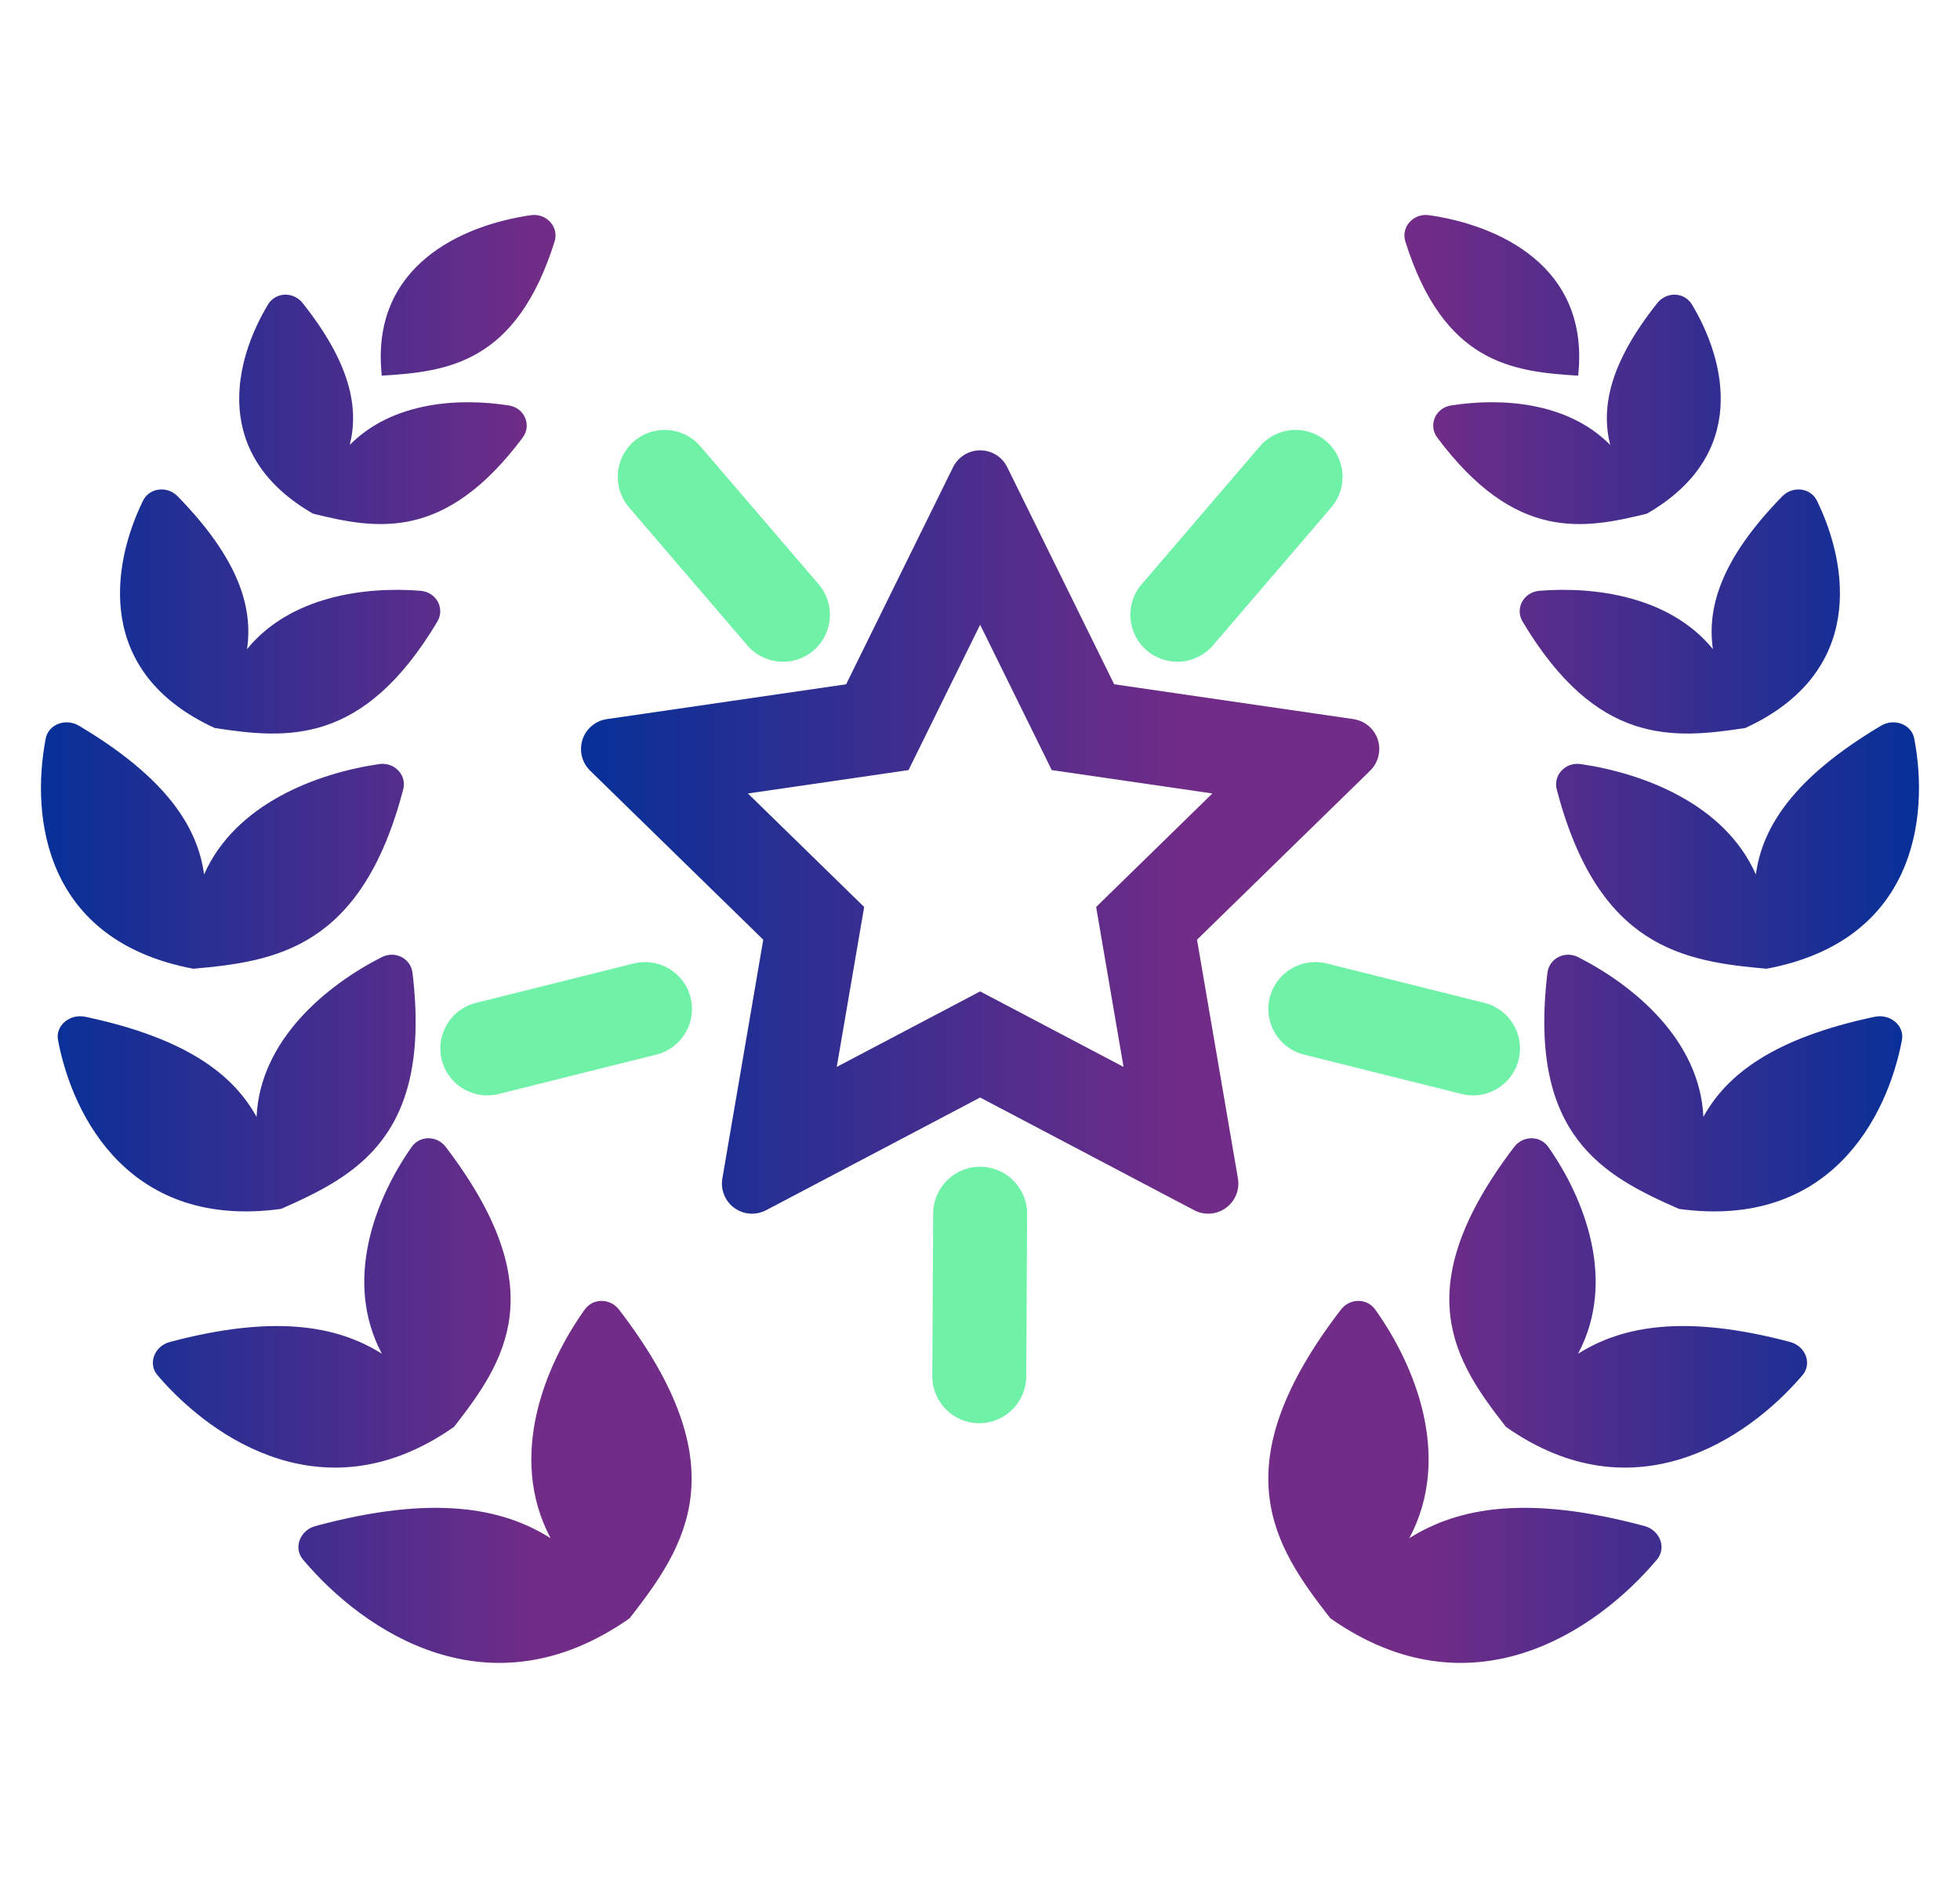 <svg width="72" height="69" viewBox="0 0 72 69" fill="none" xmlns="http://www.w3.org/2000/svg">
    <defs>
        <linearGradient id="paint0_linear_3840_12438" x1="43.453" y1="44.596" x2="21.343" y2="44.596"
                        gradientUnits="userSpaceOnUse">
            <stop stop-color="#702C87"/>
            <stop offset="1" stop-color="#063098"/>
        </linearGradient>
        <linearGradient id="paint1_linear_3840_12438" x1="19.526" y1="61.101" x2="1.505" y2="61.101"
                        gradientUnits="userSpaceOnUse">
            <stop stop-color="#702C87"/>
            <stop offset="1" stop-color="#063098"/>
        </linearGradient>
        <linearGradient id="paint2_linear_3840_12438" x1="52.471" y1="61.101" x2="70.493" y2="61.101"
                        gradientUnits="userSpaceOnUse">
            <stop stop-color="#702C87"/>
            <stop offset="1" stop-color="#063098"/>
        </linearGradient>
    </defs>
    <path fill-rule="evenodd" clip-rule="evenodd"
          d="M48.716 16.211C49.44 16.831 49.524 17.92 48.904 18.644L44.558 23.713C43.938 24.436 42.849 24.52 42.126 23.9C41.402 23.28 41.319 22.191 41.939 21.468L46.284 16.398C46.904 15.675 47.993 15.591 48.716 16.211Z"
          fill="#6FF1A7"/>
    <path fill-rule="evenodd" clip-rule="evenodd"
          d="M23.295 16.211C22.572 16.831 22.488 17.92 23.108 18.644L27.453 23.713C28.073 24.436 29.162 24.52 29.886 23.9C30.609 23.28 30.692 22.191 30.073 21.468L25.727 16.398C25.107 15.675 24.018 15.591 23.295 16.211Z"
          fill="#6FF1A7"/>
    <path fill-rule="evenodd" clip-rule="evenodd"
          d="M55.785 38.942C55.554 39.866 54.617 40.428 53.693 40.197L47.899 38.749C46.974 38.518 46.413 37.581 46.644 36.657C46.875 35.733 47.811 35.171 48.736 35.402L54.53 36.85C55.454 37.081 56.016 38.018 55.785 38.942Z"
          fill="#6FF1A7"/>
    <path fill-rule="evenodd" clip-rule="evenodd"
          d="M35.964 52.294C35.011 52.289 34.243 51.512 34.248 50.56L34.28 44.587C34.285 43.635 35.061 42.866 36.014 42.871C36.967 42.877 37.735 43.653 37.73 44.605L37.698 50.578C37.693 51.531 36.916 52.299 35.964 52.294Z"
          fill="#6FF1A7"/>
    <path fill-rule="evenodd" clip-rule="evenodd"
          d="M16.227 38.942C16.458 39.866 17.394 40.428 18.319 40.197L24.113 38.749C25.037 38.518 25.599 37.581 25.368 36.657C25.137 35.733 24.201 35.171 23.276 35.402L17.482 36.85C16.558 37.081 15.996 38.018 16.227 38.942Z"
          fill="#6FF1A7"/>
    <path fill-rule="evenodd" clip-rule="evenodd"
          d="M45.475 43.299L43.972 34.528L50.333 28.317C50.506 28.147 50.62 27.925 50.655 27.682C50.748 27.075 50.326 26.514 49.72 26.423L40.929 25.143L36.999 17.163C36.892 16.945 36.715 16.768 36.497 16.661C35.95 16.39 35.285 16.616 35.012 17.163L31.082 25.143L23.732 26.214L22.291 26.423C22.048 26.458 21.827 26.573 21.657 26.746C21.452 26.957 21.339 27.241 21.343 27.536C21.347 27.83 21.467 28.111 21.678 28.317L28.038 34.528L26.536 43.299C26.5 43.503 26.523 43.713 26.601 43.905C26.678 44.097 26.808 44.263 26.976 44.385C27.143 44.506 27.341 44.579 27.547 44.593C27.753 44.608 27.959 44.565 28.142 44.468L36.005 40.327L43.868 44.468C44.083 44.582 44.333 44.62 44.571 44.579C45.174 44.475 45.579 43.903 45.475 43.299ZM41.273 39.202L40.266 33.326L44.536 29.155L38.636 28.296L36.005 22.955L33.375 28.296L27.474 29.155L31.745 33.326L30.738 39.202L36.005 36.428L41.273 39.202Z"
          fill="url(#paint0_linear_3840_12438)"/>
    <path fill-rule="evenodd" clip-rule="evenodd"
          d="M19.5 7.907C16.989 8.269 13.585 9.757 14.025 13.803C16.443 13.656 18.966 13.353 20.374 8.871C20.539 8.347 20.08 7.824 19.5 7.907ZM18.697 14.899C16.884 14.613 14.43 14.749 12.848 16.348C13.185 15 12.894 13.368 11.113 11.131C10.777 10.708 10.124 10.726 9.847 11.186C8.604 13.249 7.744 16.712 11.501 18.875L11.501 18.875L11.503 18.876L11.504 18.877L11.505 18.876C13.845 19.45 16.338 19.904 19.2 16.081C19.537 15.63 19.277 14.99 18.697 14.899ZM7.883 26.748L7.883 26.749L7.884 26.749L7.887 26.75L7.887 26.749C10.535 27.155 13.34 27.412 16.067 22.838C16.352 22.36 16.032 21.755 15.447 21.708C13.415 21.544 10.662 21.906 9.075 23.851C9.297 22.326 8.782 20.546 6.525 18.235C6.143 17.844 5.487 17.918 5.252 18.4C4.095 20.772 3.473 24.718 7.883 26.748ZM7.1 35.596L7.1 35.595C1.622 34.559 1.127 30.017 1.679 27.138C1.78 26.611 2.415 26.378 2.9 26.666C6.134 28.59 7.262 30.402 7.497 32.131C8.646 29.531 11.643 28.411 13.923 28.076C14.495 27.992 14.949 28.483 14.812 29.006C13.285 34.848 10.131 35.325 7.105 35.595L7.105 35.596L7.101 35.595L7.1 35.596ZM10.321 44.42L10.322 44.42L10.323 44.42L10.325 44.419L10.325 44.419C13.079 43.204 15.876 41.754 15.153 35.742C15.09 35.219 14.519 34.918 14.021 35.171C11.992 36.201 9.553 38.211 9.425 41.039C8.574 39.492 6.858 38.148 3.135 37.361C2.565 37.24 2.03 37.682 2.131 38.217C2.677 41.097 4.812 45.176 10.321 44.42ZM16.679 52.428L16.678 52.428C12.017 55.703 7.841 52.93 5.789 50.536C5.421 50.107 5.67 49.46 6.24 49.309C10.098 48.285 12.407 48.717 14.028 49.742C12.601 47.056 13.795 44.035 15.119 42.147C15.424 41.711 16.054 41.721 16.376 42.144C20.35 47.367 18.56 50.015 16.681 52.425L16.682 52.425L16.68 52.426L16.679 52.428ZM23.13 59.462L23.13 59.461C17.971 63.086 13.354 59.947 11.132 57.307C10.768 56.874 11.019 56.227 11.588 56.073C15.879 54.915 18.435 55.386 20.226 56.519C18.643 53.539 20.006 50.184 21.477 48.121C21.785 47.688 22.415 47.698 22.739 48.119C27.169 53.891 25.2 56.806 23.133 59.457L23.134 59.458L23.131 59.461L23.13 59.462Z"
          fill="url(#paint1_linear_3840_12438)"/>
    <path fill-rule="evenodd" clip-rule="evenodd"
          d="M52.498 7.907C55.009 8.269 58.413 9.757 57.973 13.803C55.555 13.656 53.032 13.353 51.624 8.871C51.459 8.347 51.918 7.824 52.498 7.907ZM53.301 14.899C55.114 14.613 57.568 14.749 59.15 16.348C58.813 15 59.104 13.368 60.885 11.131C61.222 10.708 61.874 10.726 62.151 11.186C63.394 13.249 64.254 16.712 60.497 18.875L60.497 18.875L60.495 18.876L60.494 18.877L60.493 18.876C58.153 19.45 55.66 19.904 52.798 16.081C52.461 15.63 52.721 14.99 53.301 14.899ZM64.115 26.748V26.749L64.114 26.749L64.111 26.75L64.111 26.749C61.463 27.155 58.658 27.412 55.931 22.838C55.646 22.36 55.966 21.755 56.551 21.708C58.583 21.544 61.336 21.906 62.923 23.851C62.702 22.326 63.215 20.546 65.473 18.235C65.855 17.844 66.511 17.918 66.746 18.4C67.903 20.772 68.525 24.718 64.115 26.748ZM64.898 35.596L64.898 35.595C70.376 34.559 70.871 30.017 70.319 27.138C70.218 26.611 69.582 26.378 69.098 26.666C65.864 28.59 64.736 30.402 64.501 32.131C63.352 29.531 60.355 28.411 58.075 28.076C57.503 27.992 57.049 28.483 57.186 29.006C58.713 34.848 61.867 35.325 64.893 35.595L64.893 35.596L64.897 35.595L64.898 35.596ZM61.677 44.42L61.676 44.42L61.675 44.42L61.673 44.419L61.673 44.419C58.919 43.204 56.122 41.754 56.845 35.742C56.908 35.219 57.479 34.918 57.977 35.171C60.006 36.201 62.445 38.211 62.573 41.039C63.424 39.492 65.14 38.148 68.863 37.361C69.433 37.24 69.968 37.682 69.867 38.217C69.321 41.097 67.186 45.176 61.677 44.42ZM55.319 52.428L55.32 52.428C59.981 55.703 64.157 52.93 66.209 50.536C66.577 50.107 66.328 49.46 65.758 49.309C61.9 48.285 59.591 48.717 57.97 49.742C59.397 47.056 58.203 44.035 56.879 42.147C56.574 41.711 55.944 41.721 55.622 42.144C51.648 47.367 53.438 50.015 55.317 52.425L55.316 52.425L55.318 52.426L55.319 52.428ZM48.868 59.462L48.868 59.461C54.028 63.086 58.644 59.947 60.866 57.307C61.23 56.874 60.979 56.227 60.41 56.073C56.119 54.915 53.563 55.386 51.772 56.519C53.355 53.539 51.992 50.184 50.521 48.121C50.213 47.688 49.583 47.698 49.259 48.119C44.829 53.891 46.798 56.806 48.865 59.457L48.864 59.458L48.867 59.461L48.868 59.462Z"
          fill="url(#paint2_linear_3840_12438)"/>
</svg>
